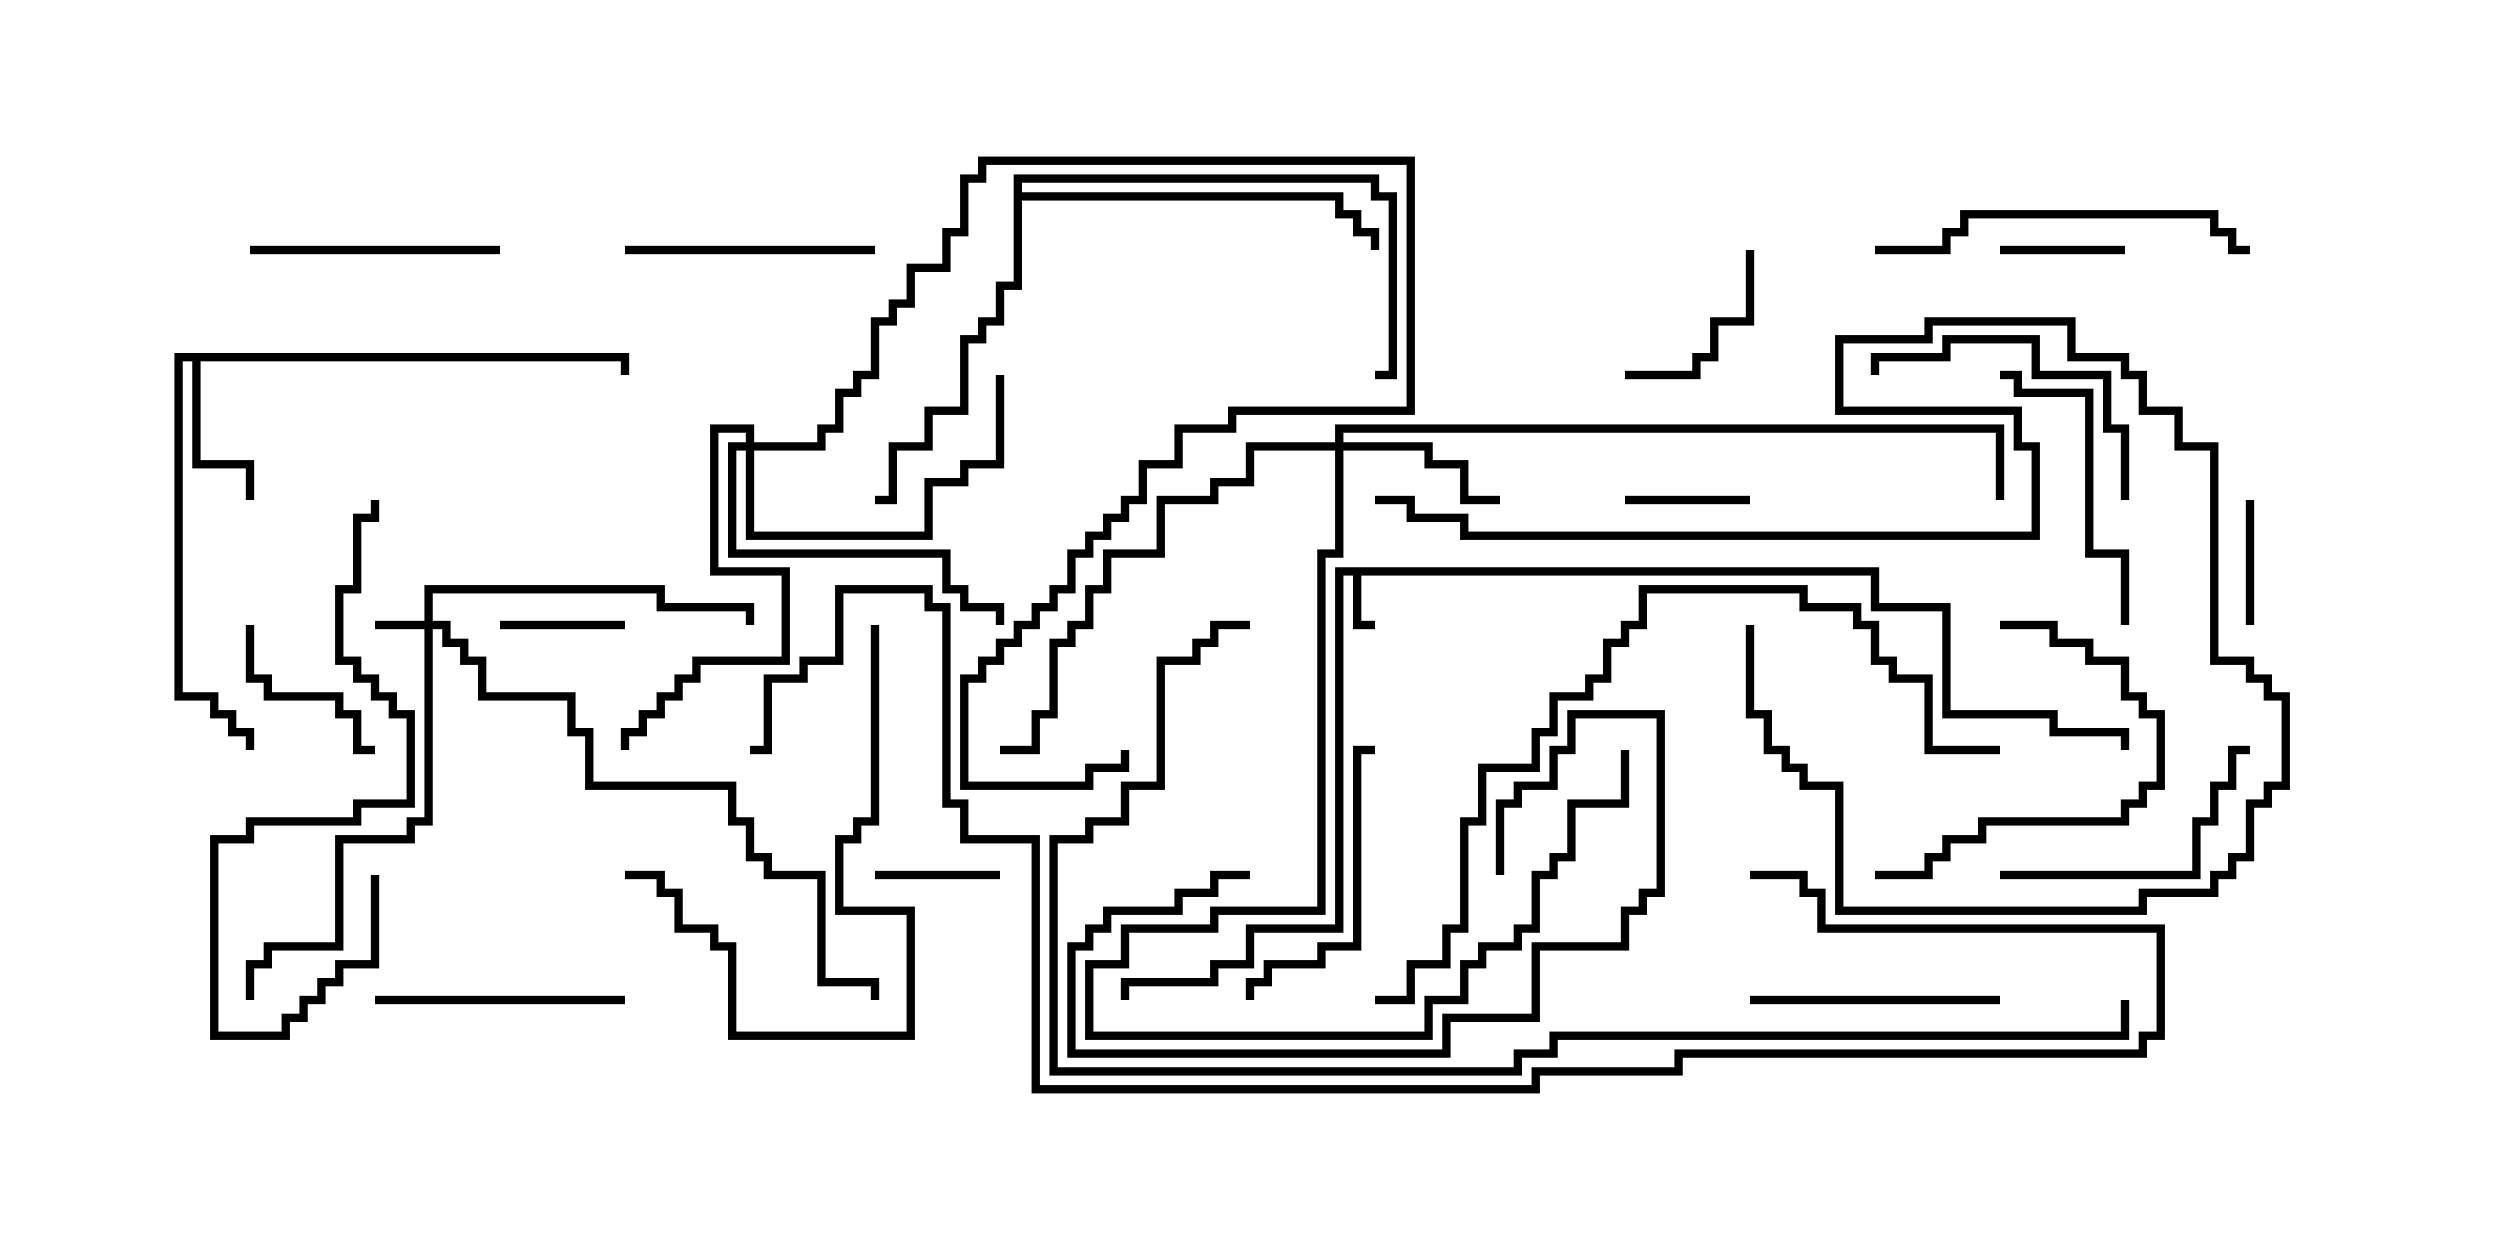 <svg version="1.1" width="30" height="15" xmlns="http://www.w3.org/2000/svg"><path d="M22.55,6.807L22.55,7.236L23.407,7.236L23.407,8.521L24.693,8.521L24.693,8.736L25.55,8.736L25.55,9L25.45,9L25.45,8.836L24.593,8.836L24.593,8.621L23.307,8.621L23.307,7.336L22.45,7.336L22.45,6.907L16.336,6.907L16.336,7.45L16.5,7.45L16.5,7.55L16.236,7.55L16.236,6.907L16.121,6.907L16.121,11.193L15.05,11.193L15.05,11.621L14.621,11.621L14.621,11.836L13.55,11.836L13.55,12L13.45,12L13.45,11.736L14.521,11.736L14.521,11.521L14.95,11.521L14.95,11.093L16.021,11.093L16.021,6.807z" stroke="none"/><path d="M7.55,4.236L7.55,4.5L7.45,4.5L7.45,4.336L2.407,4.336L2.407,5.521L3.05,5.521L3.05,6L2.95,6L2.95,5.621L2.307,5.621L2.307,4.336L2.193,4.336L2.193,8.307L2.621,8.307L2.621,8.521L2.836,8.521L2.836,8.736L3.05,8.736L3.05,9L2.95,9L2.95,8.836L2.736,8.836L2.736,8.621L2.521,8.621L2.521,8.407L2.093,8.407L2.093,4.236z" stroke="none"/><path d="M12.164,2.093L16.55,2.093L16.55,2.307L16.764,2.307L16.764,4.55L16.5,4.55L16.5,4.45L16.664,4.45L16.664,2.407L16.45,2.407L16.45,2.193L12.264,2.193L12.264,2.307L16.121,2.307L16.121,2.521L16.336,2.521L16.336,2.736L16.55,2.736L16.55,3L16.45,3L16.45,2.836L16.236,2.836L16.236,2.621L16.021,2.621L16.021,2.407L12.264,2.407L12.264,3.479L12.05,3.479L12.05,3.907L11.836,3.907L11.836,4.121L11.621,4.121L11.621,4.979L11.193,4.979L11.193,5.407L10.764,5.407L10.764,6.05L10.5,6.05L10.5,5.95L10.664,5.95L10.664,5.307L11.093,5.307L11.093,4.879L11.521,4.879L11.521,4.021L11.736,4.021L11.736,3.807L11.95,3.807L11.95,3.379L12.164,3.379z" stroke="none"/><path d="M5.093,7.45L5.093,7.021L7.979,7.021L7.979,7.236L9.05,7.236L9.05,7.5L8.95,7.5L8.95,7.336L7.879,7.336L7.879,7.121L5.193,7.121L5.193,7.45L5.407,7.45L5.407,7.664L5.621,7.664L5.621,7.879L5.836,7.879L5.836,8.307L6.907,8.307L6.907,8.736L7.121,8.736L7.121,9.379L8.836,9.379L8.836,9.807L9.05,9.807L9.05,10.236L9.264,10.236L9.264,10.45L9.907,10.45L9.907,11.736L10.55,11.736L10.55,12L10.45,12L10.45,11.836L9.807,11.836L9.807,10.55L9.164,10.55L9.164,10.336L8.95,10.336L8.95,9.907L8.736,9.907L8.736,9.479L7.021,9.479L7.021,8.836L6.807,8.836L6.807,8.407L5.736,8.407L5.736,7.979L5.521,7.979L5.521,7.764L5.307,7.764L5.307,7.55L5.193,7.55L5.193,9.907L4.979,9.907L4.979,10.121L4.121,10.121L4.121,11.407L3.264,11.407L3.264,11.621L3.05,11.621L3.05,12L2.95,12L2.95,11.521L3.164,11.521L3.164,11.307L4.021,11.307L4.021,10.021L4.879,10.021L4.879,9.807L5.093,9.807L5.093,7.55L4.5,7.55L4.5,7.45z" stroke="none"/><path d="M16.021,5.307L16.021,5.093L24.05,5.093L24.05,6L23.95,6L23.95,5.193L16.121,5.193L16.121,5.307L17.193,5.307L17.193,5.521L17.621,5.521L17.621,5.95L18,5.95L18,6.05L17.521,6.05L17.521,5.621L17.093,5.621L17.093,5.407L16.121,5.407L16.121,6.693L15.907,6.693L15.907,10.979L14.621,10.979L14.621,11.193L13.55,11.193L13.55,11.621L13.121,11.621L13.121,12.379L17.093,12.379L17.093,11.95L17.521,11.95L17.521,11.521L17.736,11.521L17.736,11.307L18.164,11.307L18.164,11.093L18.379,11.093L18.379,10.45L18.593,10.45L18.593,10.236L18.807,10.236L18.807,9.593L19.45,9.593L19.45,9L19.55,9L19.55,9.693L18.907,9.693L18.907,10.336L18.693,10.336L18.693,10.55L18.479,10.55L18.479,11.193L18.264,11.193L18.264,11.407L17.836,11.407L17.836,11.621L17.621,11.621L17.621,12.05L17.193,12.05L17.193,12.479L13.021,12.479L13.021,11.521L13.45,11.521L13.45,11.093L14.521,11.093L14.521,10.879L15.807,10.879L15.807,6.593L16.021,6.593L16.021,5.407L15.05,5.407L15.05,5.836L14.621,5.836L14.621,6.05L13.979,6.05L13.979,6.693L13.336,6.693L13.336,7.121L13.121,7.121L13.121,7.55L12.907,7.55L12.907,7.764L12.693,7.764L12.693,8.621L12.479,8.621L12.479,9.05L12,9.05L12,8.95L12.379,8.95L12.379,8.521L12.593,8.521L12.593,7.664L12.807,7.664L12.807,7.45L13.021,7.45L13.021,7.021L13.236,7.021L13.236,6.593L13.879,6.593L13.879,5.95L14.521,5.95L14.521,5.736L14.95,5.736L14.95,5.307z" stroke="none"/><path d="M8.95,5.307L8.95,5.193L8.621,5.193L8.621,6.807L9.479,6.807L9.479,7.979L8.407,7.979L8.407,8.193L8.193,8.193L8.193,8.407L7.979,8.407L7.979,8.621L7.764,8.621L7.764,8.836L7.55,8.836L7.55,9L7.45,9L7.45,8.736L7.664,8.736L7.664,8.521L7.879,8.521L7.879,8.307L8.093,8.307L8.093,8.093L8.307,8.093L8.307,7.879L9.379,7.879L9.379,6.907L8.521,6.907L8.521,5.093L9.05,5.093L9.05,5.307L9.807,5.307L9.807,5.093L10.021,5.093L10.021,4.664L10.236,4.664L10.236,4.45L10.45,4.45L10.45,3.807L10.664,3.807L10.664,3.593L10.879,3.593L10.879,3.164L11.307,3.164L11.307,2.736L11.521,2.736L11.521,2.093L11.736,2.093L11.736,1.879L16.979,1.879L16.979,4.979L14.836,4.979L14.836,5.193L14.193,5.193L14.193,5.621L13.764,5.621L13.764,6.05L13.55,6.05L13.55,6.264L13.336,6.264L13.336,6.479L13.121,6.479L13.121,6.693L12.907,6.693L12.907,7.121L12.693,7.121L12.693,7.336L12.479,7.336L12.479,7.55L12.264,7.55L12.264,7.764L12.05,7.764L12.05,7.979L11.836,7.979L11.836,8.193L11.621,8.193L11.621,9.379L13.021,9.379L13.021,9.164L13.45,9.164L13.45,9L13.55,9L13.55,9.264L13.121,9.264L13.121,9.479L11.521,9.479L11.521,8.093L11.736,8.093L11.736,7.879L11.95,7.879L11.95,7.664L12.164,7.664L12.164,7.45L12.379,7.45L12.379,7.236L12.593,7.236L12.593,7.021L12.807,7.021L12.807,6.593L13.021,6.593L13.021,6.379L13.236,6.379L13.236,6.164L13.45,6.164L13.45,5.95L13.664,5.95L13.664,5.521L14.093,5.521L14.093,5.093L14.736,5.093L14.736,4.879L16.879,4.879L16.879,1.979L11.836,1.979L11.836,2.193L11.621,2.193L11.621,2.836L11.407,2.836L11.407,3.264L10.979,3.264L10.979,3.693L10.764,3.693L10.764,3.907L10.55,3.907L10.55,4.55L10.336,4.55L10.336,4.764L10.121,4.764L10.121,5.193L9.907,5.193L9.907,5.407L9.05,5.407L9.05,6.379L11.093,6.379L11.093,5.736L11.521,5.736L11.521,5.521L11.95,5.521L11.95,4.5L12.05,4.5L12.05,5.621L11.621,5.621L11.621,5.836L11.193,5.836L11.193,6.479L8.95,6.479L8.95,5.407L8.836,5.407L8.836,6.593L11.407,6.593L11.407,7.021L11.621,7.021L11.621,7.236L12.05,7.236L12.05,7.5L11.95,7.5L11.95,7.336L11.521,7.336L11.521,7.121L11.307,7.121L11.307,6.693L8.736,6.693L8.736,5.307z" stroke="none"/><path d="M6,7.55L6,7.45L7.5,7.45L7.5,7.55z" stroke="none"/><path d="M19.5,6.05L19.5,5.95L21,5.95L21,6.05z" stroke="none"/><path d="M27.05,7.5L26.95,7.5L26.95,6L27.05,6z" stroke="none"/><path d="M25.5,2.95L25.5,3.05L24,3.05L24,2.95z" stroke="none"/><path d="M10.5,10.55L10.5,10.45L12,10.45L12,10.55z" stroke="none"/><path d="M2.95,7.5L3.05,7.5L3.05,8.093L3.264,8.093L3.264,8.307L4.121,8.307L4.121,8.521L4.336,8.521L4.336,8.95L4.5,8.95L4.5,9.05L4.236,9.05L4.236,8.621L4.021,8.621L4.021,8.407L3.164,8.407L3.164,8.193L2.95,8.193z" stroke="none"/><path d="M19.5,4.55L19.5,4.45L20.307,4.45L20.307,4.236L20.521,4.236L20.521,3.807L20.95,3.807L20.95,3L21.05,3L21.05,3.907L20.621,3.907L20.621,4.336L20.407,4.336L20.407,4.55z" stroke="none"/><path d="M7.5,11.95L7.5,12.05L4.5,12.05L4.5,11.95z" stroke="none"/><path d="M7.5,3.05L7.5,2.95L10.5,2.95L10.5,3.05z" stroke="none"/><path d="M21,12.05L21,11.95L24,11.95L24,12.05z" stroke="none"/><path d="M6,2.95L6,3.05L3,3.05L3,2.95z" stroke="none"/><path d="M18.05,10.5L17.95,10.5L17.95,9.593L18.164,9.593L18.164,9.379L18.593,9.379L18.593,8.95L18.807,8.95L18.807,8.521L19.979,8.521L19.979,10.764L19.764,10.764L19.764,10.979L19.55,10.979L19.55,11.407L18.479,11.407L18.479,12.264L17.407,12.264L17.407,12.693L12.807,12.693L12.807,11.307L13.021,11.307L13.021,11.093L13.236,11.093L13.236,10.879L14.093,10.879L14.093,10.664L14.521,10.664L14.521,10.45L15,10.45L15,10.55L14.621,10.55L14.621,10.764L14.193,10.764L14.193,10.979L13.336,10.979L13.336,11.193L13.121,11.193L13.121,11.407L12.907,11.407L12.907,12.593L17.307,12.593L17.307,12.164L18.379,12.164L18.379,11.307L19.45,11.307L19.45,10.879L19.664,10.879L19.664,10.664L19.879,10.664L19.879,8.621L18.907,8.621L18.907,9.05L18.693,9.05L18.693,9.479L18.264,9.479L18.264,9.693L18.05,9.693z" stroke="none"/><path d="M24,10.55L24,10.45L26.307,10.45L26.307,9.807L26.521,9.807L26.521,9.379L26.736,9.379L26.736,8.95L27,8.95L27,9.05L26.836,9.05L26.836,9.479L26.621,9.479L26.621,9.907L26.407,9.907L26.407,10.55z" stroke="none"/><path d="M25.55,7.5L25.45,7.5L25.45,6.693L25.021,6.693L25.021,4.764L24.164,4.764L24.164,4.55L24,4.55L24,4.45L24.264,4.45L24.264,4.664L25.121,4.664L25.121,6.593L25.55,6.593z" stroke="none"/><path d="M15.05,12L14.95,12L14.95,11.736L15.164,11.736L15.164,11.521L15.807,11.521L15.807,11.307L16.236,11.307L16.236,8.95L16.5,8.95L16.5,9.05L16.336,9.05L16.336,11.407L15.907,11.407L15.907,11.621L15.264,11.621L15.264,11.836L15.05,11.836z" stroke="none"/><path d="M24,7.55L24,7.45L24.693,7.45L24.693,7.664L25.121,7.664L25.121,7.879L25.55,7.879L25.55,8.307L25.764,8.307L25.764,8.521L25.979,8.521L25.979,9.479L25.764,9.479L25.764,9.693L25.55,9.693L25.55,9.907L23.836,9.907L23.836,10.121L23.407,10.121L23.407,10.336L23.193,10.336L23.193,10.55L22.5,10.55L22.5,10.45L23.093,10.45L23.093,10.236L23.307,10.236L23.307,10.021L23.736,10.021L23.736,9.807L25.45,9.807L25.45,9.593L25.664,9.593L25.664,9.379L25.879,9.379L25.879,8.621L25.664,8.621L25.664,8.407L25.45,8.407L25.45,7.979L25.021,7.979L25.021,7.764L24.593,7.764L24.593,7.55z" stroke="none"/><path d="M25.55,6L25.45,6L25.45,5.193L25.236,5.193L25.236,4.55L24.379,4.55L24.379,4.121L23.407,4.121L23.407,4.336L22.55,4.336L22.55,4.5L22.45,4.5L22.45,4.236L23.307,4.236L23.307,4.021L24.479,4.021L24.479,4.45L25.336,4.45L25.336,5.093L25.55,5.093z" stroke="none"/><path d="M10.45,7.5L10.55,7.5L10.55,9.907L10.336,9.907L10.336,10.121L10.121,10.121L10.121,10.879L10.979,10.879L10.979,12.479L8.736,12.479L8.736,11.407L8.521,11.407L8.521,11.193L8.093,11.193L8.093,10.764L7.879,10.764L7.879,10.55L7.5,10.55L7.5,10.45L7.979,10.45L7.979,10.664L8.193,10.664L8.193,11.093L8.621,11.093L8.621,11.307L8.836,11.307L8.836,12.379L10.879,12.379L10.879,10.979L10.021,10.979L10.021,10.021L10.236,10.021L10.236,9.807L10.45,9.807z" stroke="none"/><path d="M22.5,3.05L22.5,2.95L23.307,2.95L23.307,2.736L23.521,2.736L23.521,2.521L26.621,2.521L26.621,2.736L26.836,2.736L26.836,2.95L27,2.95L27,3.05L26.736,3.05L26.736,2.836L26.521,2.836L26.521,2.621L23.621,2.621L23.621,2.836L23.407,2.836L23.407,3.05z" stroke="none"/><path d="M4.45,10.5L4.55,10.5L4.55,11.621L4.121,11.621L4.121,11.836L3.907,11.836L3.907,12.05L3.693,12.05L3.693,12.264L3.479,12.264L3.479,12.479L2.521,12.479L2.521,10.021L2.95,10.021L2.95,9.807L4.236,9.807L4.236,9.593L4.879,9.593L4.879,8.621L4.664,8.621L4.664,8.407L4.45,8.407L4.45,8.193L4.236,8.193L4.236,7.979L4.021,7.979L4.021,7.021L4.236,7.021L4.236,6.164L4.45,6.164L4.45,6L4.55,6L4.55,6.264L4.336,6.264L4.336,7.121L4.121,7.121L4.121,7.879L4.336,7.879L4.336,8.093L4.55,8.093L4.55,8.307L4.764,8.307L4.764,8.521L4.979,8.521L4.979,9.693L4.336,9.693L4.336,9.907L3.05,9.907L3.05,10.121L2.621,10.121L2.621,12.379L3.379,12.379L3.379,12.164L3.593,12.164L3.593,11.95L3.807,11.95L3.807,11.736L4.021,11.736L4.021,11.521L4.45,11.521z" stroke="none"/><path d="M20.95,7.5L21.05,7.5L21.05,8.521L21.264,8.521L21.264,8.95L21.479,8.95L21.479,9.164L21.693,9.164L21.693,9.379L22.121,9.379L22.121,10.879L25.664,10.879L25.664,10.664L26.521,10.664L26.521,10.45L26.736,10.45L26.736,10.236L26.95,10.236L26.95,9.593L27.164,9.593L27.164,9.379L27.379,9.379L27.379,8.407L27.164,8.407L27.164,8.193L26.95,8.193L26.95,7.979L26.521,7.979L26.521,5.407L26.093,5.407L26.093,4.979L25.664,4.979L25.664,4.55L25.45,4.55L25.45,4.336L24.807,4.336L24.807,3.907L23.193,3.907L23.193,4.121L22.121,4.121L22.121,4.879L24.264,4.879L24.264,5.307L24.479,5.307L24.479,6.479L17.521,6.479L17.521,6.264L16.879,6.264L16.879,6.05L16.5,6.05L16.5,5.95L16.979,5.95L16.979,6.164L17.621,6.164L17.621,6.379L24.379,6.379L24.379,5.407L24.164,5.407L24.164,4.979L22.021,4.979L22.021,4.021L23.093,4.021L23.093,3.807L24.907,3.807L24.907,4.236L25.55,4.236L25.55,4.45L25.764,4.45L25.764,4.879L26.193,4.879L26.193,5.307L26.621,5.307L26.621,7.879L27.05,7.879L27.05,8.093L27.264,8.093L27.264,8.307L27.479,8.307L27.479,9.479L27.264,9.479L27.264,9.693L27.05,9.693L27.05,10.336L26.836,10.336L26.836,10.55L26.621,10.55L26.621,10.764L25.764,10.764L25.764,10.979L22.021,10.979L22.021,9.479L21.593,9.479L21.593,9.264L21.379,9.264L21.379,9.05L21.164,9.05L21.164,8.621L20.95,8.621z" stroke="none"/><path d="M24,8.95L24,9.05L23.093,9.05L23.093,8.193L22.664,8.193L22.664,7.979L22.45,7.979L22.45,7.55L22.236,7.55L22.236,7.336L21.593,7.336L21.593,7.121L19.764,7.121L19.764,7.55L19.55,7.55L19.55,7.764L19.336,7.764L19.336,8.193L19.121,8.193L19.121,8.407L18.693,8.407L18.693,8.836L18.479,8.836L18.479,9.264L17.836,9.264L17.836,9.907L17.621,9.907L17.621,11.193L17.407,11.193L17.407,11.621L16.979,11.621L16.979,12.05L16.5,12.05L16.5,11.95L16.879,11.95L16.879,11.521L17.307,11.521L17.307,11.093L17.521,11.093L17.521,9.807L17.736,9.807L17.736,9.164L18.379,9.164L18.379,8.736L18.593,8.736L18.593,8.307L19.021,8.307L19.021,8.093L19.236,8.093L19.236,7.664L19.45,7.664L19.45,7.45L19.664,7.45L19.664,7.021L21.693,7.021L21.693,7.236L22.336,7.236L22.336,7.45L22.55,7.45L22.55,7.879L22.764,7.879L22.764,8.093L23.193,8.093L23.193,8.95z" stroke="none"/><path d="M25.45,12L25.55,12L25.55,12.479L18.693,12.479L18.693,12.693L18.264,12.693L18.264,12.907L12.593,12.907L12.593,10.021L13.021,10.021L13.021,9.807L13.45,9.807L13.45,9.379L13.879,9.379L13.879,7.879L14.307,7.879L14.307,7.664L14.521,7.664L14.521,7.45L15,7.45L15,7.55L14.621,7.55L14.621,7.764L14.407,7.764L14.407,7.979L13.979,7.979L13.979,9.479L13.55,9.479L13.55,9.907L13.121,9.907L13.121,10.121L12.693,10.121L12.693,12.807L18.164,12.807L18.164,12.593L18.593,12.593L18.593,12.379L25.45,12.379z" stroke="none"/><path d="M21,10.55L21,10.45L21.693,10.45L21.693,10.664L21.907,10.664L21.907,11.093L25.979,11.093L25.979,12.479L25.764,12.479L25.764,12.693L20.193,12.693L20.193,12.907L18.479,12.907L18.479,13.121L12.379,13.121L12.379,10.121L11.521,10.121L11.521,9.693L11.307,9.693L11.307,7.336L11.093,7.336L11.093,7.121L10.121,7.121L10.121,7.979L9.693,7.979L9.693,8.193L9.264,8.193L9.264,9.05L9,9.05L9,8.95L9.164,8.95L9.164,8.093L9.593,8.093L9.593,7.879L10.021,7.879L10.021,7.021L11.193,7.021L11.193,7.236L11.407,7.236L11.407,9.593L11.621,9.593L11.621,10.021L12.479,10.021L12.479,13.021L18.379,13.021L18.379,12.807L20.093,12.807L20.093,12.593L25.664,12.593L25.664,12.379L25.879,12.379L25.879,11.193L21.807,11.193L21.807,10.764L21.593,10.764L21.593,10.55z" stroke="none"/></svg>